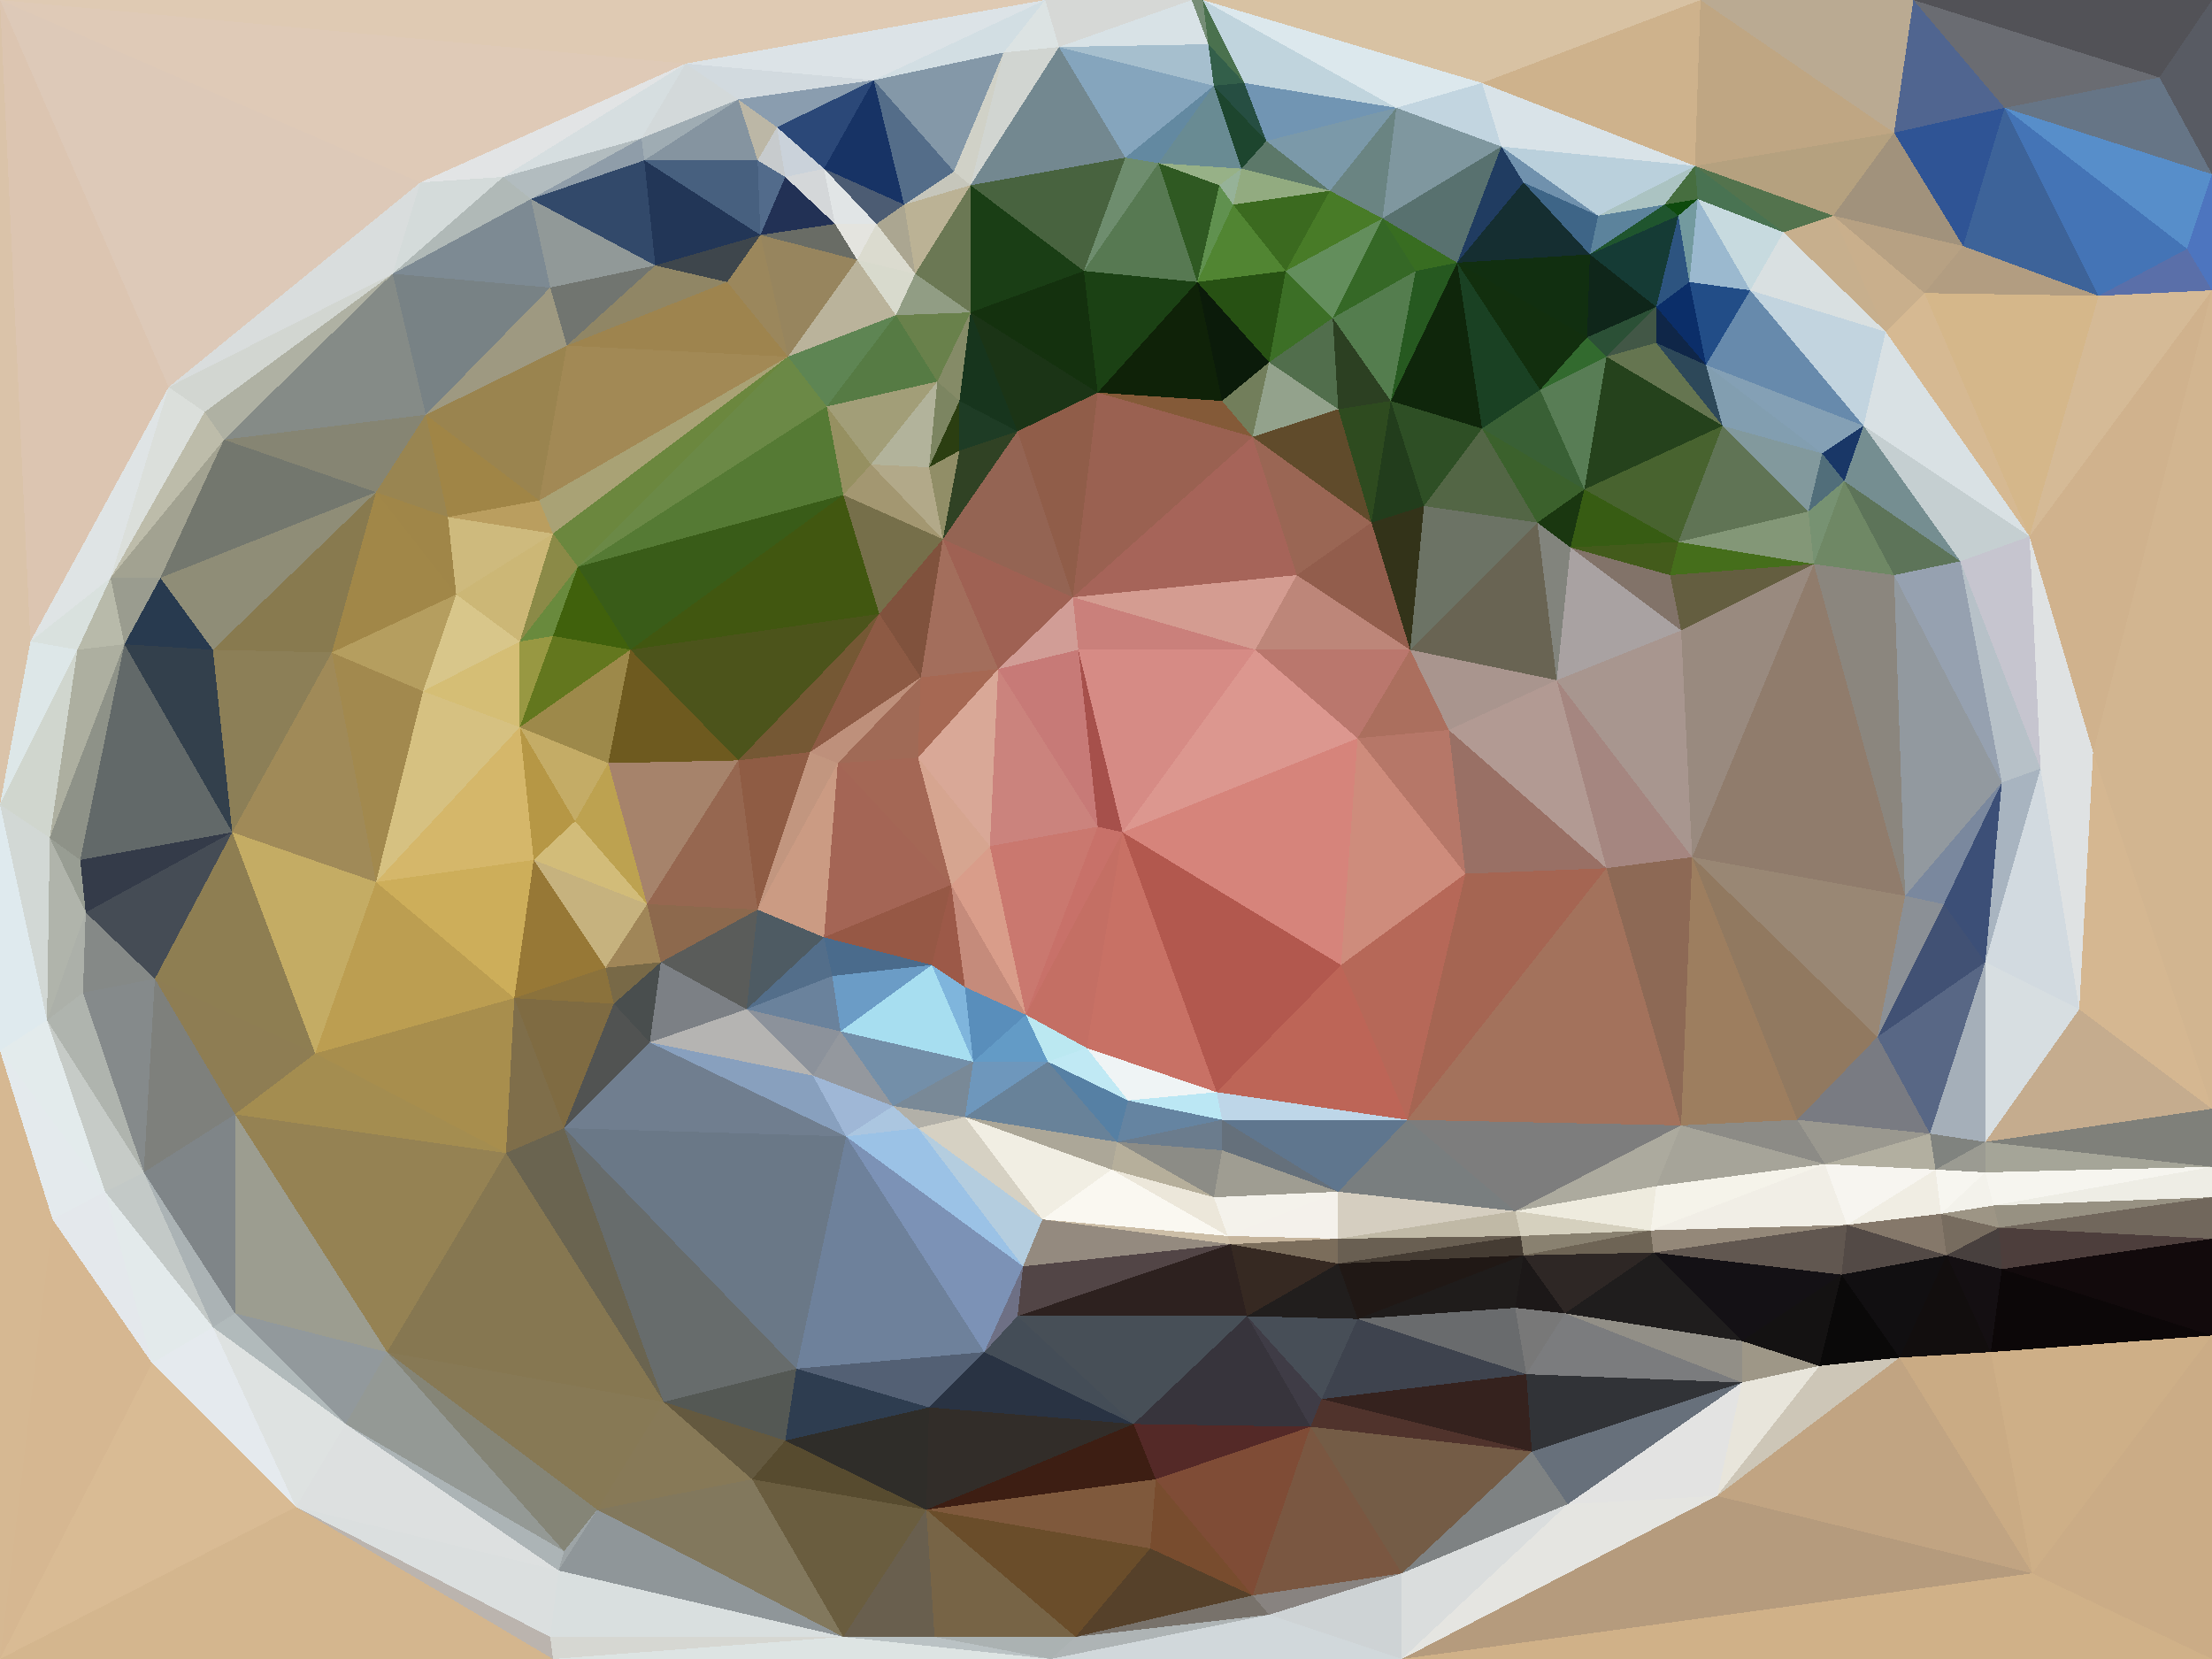 <?xml version="1.0"?>
<svg width="800" height="600"
     xmlns="http://www.w3.org/2000/svg"
     shape-rendering="crispEdges">
<polygon points="397,299 406,301 390,235" style="fill:rgb(166,80,75)"/>
<polygon points="390,235 361,242 397,299" style="fill:rgb(199,122,119)"/>
<polygon points="454,235 388,216 390,235" style="fill:rgb(202,128,123)"/>
<polygon points="390,235 388,216 361,242" style="fill:rgb(209,157,150)"/>
<polygon points="406,301 454,235 390,235" style="fill:rgb(214,139,133)"/>
<polygon points="361,242 358,306 397,299" style="fill:rgb(203,131,125)"/>
<polygon points="397,299 371,367 406,301" style="fill:rgb(200,113,105)"/>
<polygon points="361,242 332,274 358,306" style="fill:rgb(217,168,151)"/>
<polygon points="341,195 333,245 361,242" style="fill:rgb(163,110,92)"/>
<polygon points="361,242 333,245 332,274" style="fill:rgb(166,104,83)"/>
<polygon points="406,301 491,267 454,235" style="fill:rgb(220,151,143)"/>
<polygon points="510,235 469,208 454,235" style="fill:rgb(189,134,121)"/>
<polygon points="454,235 469,208 388,216" style="fill:rgb(212,156,145)"/>
<polygon points="332,274 344,320 358,306" style="fill:rgb(214,165,144)"/>
<polygon points="358,306 371,367 397,299" style="fill:rgb(202,120,111)"/>
<polygon points="368,156 341,195 388,216" style="fill:rgb(148,100,83)"/>
<polygon points="388,216 341,195 361,242" style="fill:rgb(159,97,83)"/>
<polygon points="341,195 318,222 333,245" style="fill:rgb(128,82,61)"/>
<polygon points="333,245 303,276 332,274" style="fill:rgb(160,106,86)"/>
<polygon points="332,274 303,276 344,320" style="fill:rgb(164,103,85)"/>
<polygon points="491,267 510,235 454,235" style="fill:rgb(186,119,109)"/>
<polygon points="293,272 303,276 333,245" style="fill:rgb(190,144,123)"/>
<polygon points="349,357 371,367 344,320" style="fill:rgb(197,139,123)"/>
<polygon points="344,320 371,367 358,306" style="fill:rgb(217,157,138)"/>
<polygon points="406,301 485,349 491,267" style="fill:rgb(214,132,123)"/>
<polygon points="337,349 349,357 344,320" style="fill:rgb(156,89,72)"/>
<polygon points="298,339 337,349 344,320" style="fill:rgb(150,88,69)"/>
<polygon points="440,395 485,349 406,301" style="fill:rgb(178,88,78)"/>
<polygon points="491,267 524,264 510,235" style="fill:rgb(171,111,94)"/>
<polygon points="530,316 524,264 491,267" style="fill:rgb(182,119,104)"/>
<polygon points="379,384 393,379 371,367" style="fill:rgb(187,232,241)"/>
<polygon points="371,367 393,379 406,301" style="fill:rgb(196,111,100)"/>
<polygon points="510,235 496,189 469,208" style="fill:rgb(146,93,76)"/>
<polygon points="469,208 453,158 388,216" style="fill:rgb(166,100,89)"/>
<polygon points="515,183 496,189 510,235" style="fill:rgb(51,51,25)"/>
<polygon points="496,189 453,158 469,208" style="fill:rgb(154,102,84)"/>
<polygon points="318,222 293,272 333,245" style="fill:rgb(141,90,68)"/>
<polygon points="303,276 298,339 344,320" style="fill:rgb(164,101,85)"/>
<polygon points="397,142 368,156 388,216" style="fill:rgb(144,93,73)"/>
<polygon points="341,195 305,179 318,222" style="fill:rgb(118,111,74)"/>
<polygon points="368,156 347,163 341,195" style="fill:rgb(48,66,36)"/>
<polygon points="318,222 267,275 293,272" style="fill:rgb(117,88,52)"/>
<polygon points="347,163 336,169 341,195" style="fill:rgb(145,142,103)"/>
<polygon points="352,384 379,384 371,367" style="fill:rgb(99,155,198)"/>
<polygon points="393,379 440,395 406,301" style="fill:rgb(200,113,101)"/>
<polygon points="352,384 371,367 349,357" style="fill:rgb(89,142,187)"/>
<polygon points="453,158 397,142 388,216" style="fill:rgb(154,97,81)"/>
<polygon points="368,156 347,145 347,163" style="fill:rgb(30,60,37)"/>
<polygon points="459,131 442,145 453,158" style="fill:rgb(114,126,91)"/>
<polygon points="453,158 442,145 397,142" style="fill:rgb(132,90,56)"/>
<polygon points="485,349 530,316 491,267" style="fill:rgb(206,140,124)"/>
<polygon points="337,349 352,384 349,357" style="fill:rgb(127,181,220)"/>
<polygon points="304,373 352,384 337,349" style="fill:rgb(167,222,240)"/>
<polygon points="404,413 408,398 379,384" style="fill:rgb(86,128,164)"/>
<polygon points="379,384 408,398 393,379" style="fill:rgb(192,233,244)"/>
<polygon points="408,398 440,395 393,379" style="fill:rgb(239,244,245)"/>
<polygon points="485,349 509,405 530,316" style="fill:rgb(182,104,88)"/>
<polygon points="274,329 298,339 303,276" style="fill:rgb(203,155,131)"/>
<polygon points="563,246 510,235 524,264" style="fill:rgb(169,149,142)"/>
<polygon points="556,189 515,183 510,235" style="fill:rgb(108,115,101)"/>
<polygon points="496,189 484,148 453,158" style="fill:rgb(96,75,43)"/>
<polygon points="347,145 336,169 347,163" style="fill:rgb(43,62,17)"/>
<polygon points="315,168 341,195 336,169" style="fill:rgb(178,169,137)"/>
<polygon points="315,168 305,179 341,195" style="fill:rgb(163,151,113)"/>
<polygon points="351,113 347,145 368,156" style="fill:rgb(23,53,29)"/>
<polygon points="339,138 315,168 336,169" style="fill:rgb(178,179,155)"/>
<polygon points="503,145 484,148 496,189" style="fill:rgb(46,75,31)"/>
<polygon points="298,339 301,353 337,349" style="fill:rgb(74,107,140)"/>
<polygon points="228,235 267,275 318,222" style="fill:rgb(76,84,27)"/>
<polygon points="293,272 274,329 303,276" style="fill:rgb(194,150,127)"/>
<polygon points="298,339 270,365 301,353" style="fill:rgb(83,110,138)"/>
<polygon points="484,148 459,131 453,158" style="fill:rgb(147,162,140)"/>
<polygon points="442,145 433,102 397,142" style="fill:rgb(15,34,8)"/>
<polygon points="351,113 339,138 347,145" style="fill:rgb(133,139,103)"/>
<polygon points="408,398 442,405 440,395" style="fill:rgb(187,231,244)"/>
<polygon points="440,395 509,405 485,349" style="fill:rgb(189,101,87)"/>
<polygon points="315,168 299,147 305,179" style="fill:rgb(150,144,97)"/>
<polygon points="347,145 339,138 336,169" style="fill:rgb(124,133,97)"/>
<polygon points="351,113 368,156 397,142" style="fill:rgb(27,52,22)"/>
<polygon points="349,404 404,413 379,384" style="fill:rgb(104,130,153)"/>
<polygon points="408,398 404,413 442,405" style="fill:rgb(101,132,161)"/>
<polygon points="267,275 274,329 293,272" style="fill:rgb(143,92,68)"/>
<polygon points="294,389 304,373 270,365" style="fill:rgb(140,146,155)"/>
<polygon points="301,353 304,373 337,349" style="fill:rgb(107,156,198)"/>
<polygon points="352,384 349,404 379,384" style="fill:rgb(110,151,188)"/>
<polygon points="323,400 349,404 352,384" style="fill:rgb(121,137,151)"/>
<polygon points="515,183 503,145 496,189" style="fill:rgb(34,61,28)"/>
<polygon points="484,148 482,115 459,131" style="fill:rgb(81,110,76)"/>
<polygon points="404,413 442,416 442,405" style="fill:rgb(107,124,141)"/>
<polygon points="442,405 509,405 440,395" style="fill:rgb(190,214,232)"/>
<polygon points="581,314 563,246 524,264" style="fill:rgb(178,154,147)"/>
<polygon points="515,183 536,155 503,145" style="fill:rgb(46,79,37)"/>
<polygon points="349,404 402,423 404,413" style="fill:rgb(172,167,152)"/>
<polygon points="404,413 439,433 442,416" style="fill:rgb(140,140,134)"/>
<polygon points="304,373 323,400 352,384" style="fill:rgb(115,143,169)"/>
<polygon points="349,404 377,441 402,423" style="fill:rgb(241,238,227)"/>
<polygon points="339,138 299,147 315,168" style="fill:rgb(162,158,120)"/>
<polygon points="305,179 228,235 318,222" style="fill:rgb(65,87,16)"/>
<polygon points="323,400 332,408 349,404" style="fill:rgb(178,176,168)"/>
<polygon points="392,98 351,113 397,142" style="fill:rgb(20,49,14)"/>
<polygon points="339,138 324,114 299,147" style="fill:rgb(86,123,68)"/>
<polygon points="465,98 433,102 459,131" style="fill:rgb(39,81,19)"/>
<polygon points="459,131 433,102 442,145" style="fill:rgb(11,27,10)"/>
<polygon points="563,246 556,189 510,235" style="fill:rgb(105,100,83)"/>
<polygon points="503,145 482,115 484,148" style="fill:rgb(44,64,34)"/>
<polygon points="512,98 482,115 503,145" style="fill:rgb(84,125,78)"/>
<polygon points="556,189 536,155 515,183" style="fill:rgb(83,102,69)"/>
<polygon points="433,102 392,98 397,142" style="fill:rgb(27,65,20)"/>
<polygon points="304,373 294,389 323,400" style="fill:rgb(148,152,158)"/>
<polygon points="323,400 306,411 332,408" style="fill:rgb(171,198,224)"/>
<polygon points="270,365 304,373 301,353" style="fill:rgb(106,130,156)"/>
<polygon points="402,423 439,433 404,413" style="fill:rgb(182,175,155)"/>
<polygon points="484,431 509,405 442,405" style="fill:rgb(95,118,142)"/>
<polygon points="444,447 439,433 402,423" style="fill:rgb(236,231,218)"/>
<polygon points="239,348 270,365 274,329" style="fill:rgb(90,92,90)"/>
<polygon points="274,329 270,365 298,339" style="fill:rgb(78,91,99)"/>
<polygon points="484,431 442,405 442,416" style="fill:rgb(101,112,123)"/>
<polygon points="530,316 581,314 524,264" style="fill:rgb(153,112,101)"/>
<polygon points="563,246 568,198 556,189" style="fill:rgb(130,132,125)"/>
<polygon points="556,189 573,177 536,155" style="fill:rgb(59,97,44)"/>
<polygon points="331,99 324,114 351,113" style="fill:rgb(145,157,132)"/>
<polygon points="351,113 324,114 339,138" style="fill:rgb(105,129,75)"/>
<polygon points="482,115 465,98 459,131" style="fill:rgb(60,111,38)"/>
<polygon points="433,102 419,59 392,98" style="fill:rgb(87,121,82)"/>
<polygon points="500,79 465,98 482,115" style="fill:rgb(99,142,92)"/>
<polygon points="509,405 581,314 530,316" style="fill:rgb(165,101,82)"/>
<polygon points="563,246 608,228 568,198" style="fill:rgb(169,162,162)"/>
<polygon points="294,389 306,411 323,400" style="fill:rgb(159,183,214)"/>
<polygon points="332,408 377,441 349,404" style="fill:rgb(214,209,195)"/>
<polygon points="235,377 306,411 294,389" style="fill:rgb(136,160,190)"/>
<polygon points="370,458 377,441 332,408" style="fill:rgb(180,205,223)"/>
<polygon points="444,447 484,431 439,433" style="fill:rgb(244,242,235)"/>
<polygon points="439,433 484,431 442,416" style="fill:rgb(159,157,146)"/>
<polygon points="209,205 305,179 299,147" style="fill:rgb(85,122,52)"/>
<polygon points="209,205 228,235 305,179" style="fill:rgb(57,92,24)"/>
<polygon points="267,275 234,327 274,329" style="fill:rgb(150,103,80)"/>
<polygon points="351,67 331,99 351,113" style="fill:rgb(107,120,84)"/>
<polygon points="324,114 285,129 299,147" style="fill:rgb(94,133,83)"/>
<polygon points="310,94 285,129 324,114" style="fill:rgb(186,179,155)"/>
<polygon points="377,441 444,447 402,423" style="fill:rgb(250,248,241)"/>
<polygon points="220,276 234,327 267,275" style="fill:rgb(166,131,107)"/>
<polygon points="270,365 235,377 294,389" style="fill:rgb(181,180,178)"/>
<polygon points="607,196 573,177 568,198" style="fill:rgb(55,92,19)"/>
<polygon points="568,198 573,177 556,189" style="fill:rgb(26,55,16)"/>
<polygon points="527,95 512,98 503,145" style="fill:rgb(38,89,32)"/>
<polygon points="377,441 445,450 444,447" style="fill:rgb(204,190,167)"/>
<polygon points="444,447 484,448 484,431" style="fill:rgb(244,241,235)"/>
<polygon points="234,327 239,348 274,329" style="fill:rgb(141,105,77)"/>
<polygon points="228,235 220,276 267,275" style="fill:rgb(110,90,31)"/>
<polygon points="234,327 219,350 239,348" style="fill:rgb(160,134,88)"/>
<polygon points="573,177 557,141 536,155" style="fill:rgb(57,96,53)"/>
<polygon points="449,61 446,74 481,69" style="fill:rgb(146,171,128)"/>
<polygon points="465,98 446,74 433,102" style="fill:rgb(81,133,50)"/>
<polygon points="327,74 317,81 331,99" style="fill:rgb(171,166,145)"/>
<polygon points="527,95 503,145 536,155" style="fill:rgb(15,38,11)"/>
<polygon points="306,411 370,458 332,408" style="fill:rgb(155,194,230)"/>
<polygon points="377,441 370,458 445,450" style="fill:rgb(148,138,127)"/>
<polygon points="484,457 484,448 445,450" style="fill:rgb(123,109,91)"/>
<polygon points="445,450 484,448 444,447" style="fill:rgb(198,181,157)"/>
<polygon points="484,431 548,438 509,405" style="fill:rgb(121,126,127)"/>
<polygon points="608,407 612,310 581,314" style="fill:rgb(141,105,85)"/>
<polygon points="331,99 310,94 324,114" style="fill:rgb(216,218,205)"/>
<polygon points="317,81 310,94 331,99" style="fill:rgb(219,219,207)"/>
<polygon points="449,61 441,67 446,74" style="fill:rgb(150,178,152)"/>
<polygon points="446,74 441,67 433,102" style="fill:rgb(96,145,79)"/>
<polygon points="612,310 608,228 563,246" style="fill:rgb(168,150,143)"/>
<polygon points="581,129 574,122 557,141" style="fill:rgb(50,106,46)"/>
<polygon points="608,228 604,208 568,198" style="fill:rgb(130,115,105)"/>
<polygon points="188,263 208,297 220,276" style="fill:rgb(196,172,102)"/>
<polygon points="220,276 208,297 234,327" style="fill:rgb(189,162,80)"/>
<polygon points="451,476 484,457 445,450" style="fill:rgb(54,41,34)"/>
<polygon points="484,448 548,438 484,431" style="fill:rgb(213,206,192)"/>
<polygon points="351,67 351,113 392,98" style="fill:rgb(26,62,21)"/>
<polygon points="275,85 263,102 285,129" style="fill:rgb(155,135,92)"/>
<polygon points="441,67 419,59 433,102" style="fill:rgb(47,89,34)"/>
<polygon points="407,57 351,67 392,98" style="fill:rgb(72,99,63)"/>
<polygon points="222,363 235,377 239,348" style="fill:rgb(73,78,78)"/>
<polygon points="239,348 235,377 270,365" style="fill:rgb(124,128,133)"/>
<polygon points="356,489 368,476 370,458" style="fill:rgb(110,112,133)"/>
<polygon points="557,141 527,95 536,155" style="fill:rgb(26,65,35)"/>
<polygon points="512,98 500,79 482,115" style="fill:rgb(53,104,38)"/>
<polygon points="441,67 449,61 419,59" style="fill:rgb(151,177,135)"/>
<polygon points="574,122 527,95 557,141" style="fill:rgb(18,47,14)"/>
<polygon points="527,95 500,79 512,98" style="fill:rgb(56,109,33)"/>
<polygon points="608,407 581,314 509,405" style="fill:rgb(163,114,92)"/>
<polygon points="581,314 612,310 563,246" style="fill:rgb(165,134,128)"/>
<polygon points="481,69 446,74 465,98" style="fill:rgb(59,106,31)"/>
<polygon points="351,67 327,74 331,99" style="fill:rgb(187,178,149)"/>
<polygon points="193,311 219,350 234,327" style="fill:rgb(198,178,126)"/>
<polygon points="439,31 407,57 419,59" style="fill:rgb(99,137,161)"/>
<polygon points="419,59 407,57 392,98" style="fill:rgb(110,141,110)"/>
<polygon points="500,79 481,69 465,98" style="fill:rgb(72,123,39)"/>
<polygon points="200,193 209,205 285,129" style="fill:rgb(107,135,62)"/>
<polygon points="285,129 209,205 299,147" style="fill:rgb(107,137,70)"/>
<polygon points="228,235 188,263 220,276" style="fill:rgb(157,137,74)"/>
<polygon points="656,204 607,196 604,208" style="fill:rgb(69,110,27)"/>
<polygon points="604,208 607,196 568,198" style="fill:rgb(67,91,27)"/>
<polygon points="623,154 607,196 654,185" style="fill:rgb(96,116,85)"/>
<polygon points="219,350 222,363 239,348" style="fill:rgb(120,105,71)"/>
<polygon points="209,205 200,230 228,235" style="fill:rgb(64,97,12)"/>
<polygon points="363,19 345,62 351,67" style="fill:rgb(208,209,199)"/>
<polygon points="351,67 345,62 327,74" style="fill:rgb(198,198,187)"/>
<polygon points="298,61 302,81 317,81" style="fill:rgb(225,229,230)"/>
<polygon points="317,81 302,81 310,94" style="fill:rgb(228,228,223)"/>
<polygon points="298,61 317,81 327,74" style="fill:rgb(76,92,115)"/>
<polygon points="356,489 370,458 306,411" style="fill:rgb(124,146,182)"/>
<polygon points="370,458 368,476 445,450" style="fill:rgb(82,69,70)"/>
<polygon points="368,476 451,476 445,450" style="fill:rgb(45,33,31)"/>
<polygon points="581,129 557,141 573,177" style="fill:rgb(88,125,85)"/>
<polygon points="439,31 458,51 450,30" style="fill:rgb(38,78,66)"/>
<polygon points="275,85 285,129 310,94" style="fill:rgb(151,133,94)"/>
<polygon points="599,124 581,129 623,154" style="fill:rgb(101,117,80)"/>
<polygon points="481,69 505,39 458,51" style="fill:rgb(123,153,169)"/>
<polygon points="450,30 458,51 505,39" style="fill:rgb(113,149,179)"/>
<polygon points="481,69 458,51 449,61" style="fill:rgb(92,120,105)"/>
<polygon points="449,61 439,31 419,59" style="fill:rgb(105,139,147)"/>
<polygon points="316,29 327,74 345,62" style="fill:rgb(84,109,137)"/>
<polygon points="188,263 193,311 208,297" style="fill:rgb(182,151,69)"/>
<polygon points="208,297 193,311 234,327" style="fill:rgb(210,188,121)"/>
<polygon points="219,350 186,361 222,363" style="fill:rgb(139,114,60)"/>
<polygon points="188,232 188,263 200,230" style="fill:rgb(152,152,66)"/>
<polygon points="200,230 188,263 228,235" style="fill:rgb(99,119,30)"/>
<polygon points="195,181 200,193 285,129" style="fill:rgb(169,162,117)"/>
<polygon points="209,205 188,232 200,230" style="fill:rgb(105,138,61)"/>
<polygon points="550,447 484,448 484,457" style="fill:rgb(105,95,82)"/>
<polygon points="550,447 548,438 484,448" style="fill:rgb(192,185,166)"/>
<polygon points="200,193 188,232 209,205" style="fill:rgb(139,138,71)"/>
<polygon points="302,81 275,85 310,94" style="fill:rgb(105,108,101)"/>
<polygon points="284,64 275,85 302,81" style="fill:rgb(34,49,85)"/>
<polygon points="478,506 491,477 451,476" style="fill:rgb(71,78,87)"/>
<polygon points="451,476 491,477 484,457" style="fill:rgb(33,30,29)"/>
<polygon points="551,454 550,447 484,457" style="fill:rgb(69,60,51)"/>
<polygon points="548,438 608,407 509,405" style="fill:rgb(125,125,125)"/>
<polygon points="336,509 356,489 288,495" style="fill:rgb(83,96,116)"/>
<polygon points="368,476 410,515 451,476" style="fill:rgb(71,79,87)"/>
<polygon points="205,125 195,181 285,129" style="fill:rgb(162,137,85)"/>
<polygon points="200,193 165,215 188,232" style="fill:rgb(204,183,118)"/>
<polygon points="205,125 285,129 263,102" style="fill:rgb(158,132,78)"/>
<polygon points="316,29 298,61 327,74" style="fill:rgb(23,51,101)"/>
<polygon points="383,17 351,67 407,57" style="fill:rgb(115,136,144)"/>
<polygon points="491,477 551,454 484,457" style="fill:rgb(32,24,21)"/>
<polygon points="599,429 608,407 548,438" style="fill:rgb(172,170,158)"/>
<polygon points="481,69 500,79 505,39" style="fill:rgb(106,132,130)"/>
<polygon points="458,51 439,31 449,61" style="fill:rgb(29,69,46)"/>
<polygon points="623,154 581,129 573,177" style="fill:rgb(37,66,28)"/>
<polygon points="581,129 599,111 574,122" style="fill:rgb(43,80,54)"/>
<polygon points="574,122 575,92 527,95" style="fill:rgb(17,47,16)"/>
<polygon points="298,61 284,64 302,81" style="fill:rgb(212,215,217)"/>
<polygon points="275,85 237,96 263,102" style="fill:rgb(62,70,76)"/>
<polygon points="543,53 500,79 527,95" style="fill:rgb(88,113,111)"/>
<polygon points="599,111 575,92 574,122" style="fill:rgb(15,38,26)"/>
<polygon points="607,196 623,154 573,177" style="fill:rgb(72,99,47)"/>
<polygon points="599,124 599,111 581,129" style="fill:rgb(66,87,70)"/>
<polygon points="656,204 604,208 608,228" style="fill:rgb(100,94,64)"/>
<polygon points="233,58 237,96 275,85" style="fill:rgb(34,54,87)"/>
<polygon points="222,363 204,408 235,377" style="fill:rgb(81,83,82)"/>
<polygon points="235,377 204,408 306,411" style="fill:rgb(112,126,143)"/>
<polygon points="193,311 186,361 219,350" style="fill:rgb(151,120,54)"/>
<polygon points="136,319 186,361 193,311" style="fill:rgb(205,174,90)"/>
<polygon points="136,319 193,311 188,263" style="fill:rgb(213,183,106)"/>
<polygon points="599,429 548,438 597,445" style="fill:rgb(238,235,222)"/>
<polygon points="612,310 656,204 608,228" style="fill:rgb(153,138,127)"/>
<polygon points="575,92 551,66 527,95" style="fill:rgb(21,46,49)"/>
<polygon points="617,132 599,111 599,124" style="fill:rgb(15,38,72)"/>
<polygon points="578,78 543,53 551,66" style="fill:rgb(112,145,173)"/>
<polygon points="543,53 505,39 500,79" style="fill:rgb(127,151,159)"/>
<polygon points="623,154 617,132 599,124" style="fill:rgb(45,72,89)"/>
<polygon points="281,46 274,58 284,64" style="fill:rgb(199,203,205)"/>
<polygon points="284,64 274,58 275,85" style="fill:rgb(82,107,139)"/>
<polygon points="281,46 284,64 298,61" style="fill:rgb(202,210,218)"/>
<polygon points="237,96 205,125 263,102" style="fill:rgb(144,134,101)"/>
<polygon points="199,104 205,125 237,96" style="fill:rgb(113,117,112)"/>
<polygon points="162,187 165,215 200,193" style="fill:rgb(206,186,125)"/>
<polygon points="188,232 153,250 188,263" style="fill:rgb(213,190,117)"/>
<polygon points="162,187 200,193 195,181" style="fill:rgb(186,158,95)"/>
<polygon points="437,16 383,17 439,31" style="fill:rgb(166,191,206)"/>
<polygon points="439,31 383,17 407,57" style="fill:rgb(133,165,189)"/>
<polygon points="437,16 439,31 450,30" style="fill:rgb(51,95,74)"/>
<polygon points="356,489 410,515 368,476" style="fill:rgb(68,77,87)"/>
<polygon points="491,477 548,473 551,454" style="fill:rgb(31,28,27)"/>
<polygon points="552,497 548,473 491,477" style="fill:rgb(105,107,109)"/>
<polygon points="597,445 548,438 550,447" style="fill:rgb(213,208,190)"/>
<polygon points="186,361 204,408 222,363" style="fill:rgb(127,107,66)"/>
<polygon points="474,516 478,506 451,476" style="fill:rgb(63,60,70)"/>
<polygon points="383,17 363,19 351,67" style="fill:rgb(209,213,209)"/>
<polygon points="597,445 550,447 551,454" style="fill:rgb(137,129,112)"/>
<polygon points="431,0 437,16 435,0" style="fill:rgb(117,141,118)"/>
<polygon points="578,78 551,66 575,92" style="fill:rgb(62,101,135)"/>
<polygon points="551,66 543,53 527,95" style="fill:rgb(32,60,97)"/>
<polygon points="607,78 575,92 599,111" style="fill:rgb(21,59,53)"/>
<polygon points="602,74 578,78 575,92" style="fill:rgb(92,131,156)"/>
<polygon points="363,19 316,29 345,62" style="fill:rgb(132,152,168)"/>
<polygon points="316,29 281,46 298,61" style="fill:rgb(43,72,120)"/>
<polygon points="192,72 199,104 237,96" style="fill:rgb(145,153,152)"/>
<polygon points="685,208 656,204 689,324" style="fill:rgb(139,134,126)"/>
<polygon points="623,154 659,164 617,132" style="fill:rgb(130,158,176)"/>
<polygon points="288,495 356,489 306,411" style="fill:rgb(110,129,155)"/>
<polygon points="356,489 336,509 410,515" style="fill:rgb(41,51,67)"/>
<polygon points="165,215 153,250 188,232" style="fill:rgb(216,198,138)"/>
<polygon points="656,204 654,185 607,196" style="fill:rgb(131,151,119)"/>
<polygon points="410,515 474,516 451,476" style="fill:rgb(55,52,60)"/>
<polygon points="478,506 552,497 491,477" style="fill:rgb(62,67,78)"/>
<polygon points="154,150 162,187 195,181" style="fill:rgb(160,133,70)"/>
<polygon points="165,215 120,236 153,250" style="fill:rgb(181,158,95)"/>
<polygon points="617,132 611,102 599,111" style="fill:rgb(11,46,105)"/>
<polygon points="633,105 611,102 617,132" style="fill:rgb(34,77,135)"/>
<polygon points="204,408 288,495 306,411" style="fill:rgb(106,120,135)"/>
<polygon points="566,475 551,454 548,473" style="fill:rgb(28,24,24)"/>
<polygon points="598,453 597,445 551,454" style="fill:rgb(110,100,85)"/>
<polygon points="660,421 650,405 608,407" style="fill:rgb(140,139,134)"/>
<polygon points="552,497 566,475 548,473" style="fill:rgb(120,120,120)"/>
<polygon points="233,58 275,85 274,58" style="fill:rgb(71,96,127)"/>
<polygon points="205,125 154,150 195,181" style="fill:rgb(154,132,79)"/>
<polygon points="435,0 437,16 450,30" style="fill:rgb(74,113,78)"/>
<polygon points="437,16 431,0 383,17" style="fill:rgb(216,226,230)"/>
<polygon points="383,17 378,0 363,19" style="fill:rgb(220,227,227)"/>
<polygon points="363,19 378,0 316,29" style="fill:rgb(210,222,227)"/>
<polygon points="435,0 450,30 505,39" style="fill:rgb(192,212,221)"/>
<polygon points="566,475 598,453 551,454" style="fill:rgb(46,39,37)"/>
<polygon points="660,421 608,407 599,429" style="fill:rgb(166,164,153)"/>
<polygon points="685,208 667,174 656,204" style="fill:rgb(111,136,101)"/>
<polygon points="536,30 435,0 505,39" style="fill:rgb(220,232,237)"/>
<polygon points="431,0 378,0 383,17" style="fill:rgb(214,216,214)"/>
<polygon points="613,60 536,30 543,53" style="fill:rgb(217,227,232)"/>
<polygon points="543,53 536,30 505,39" style="fill:rgb(194,213,224)"/>
<polygon points="613,60 543,53 578,78" style="fill:rgb(186,208,220)"/>
<polygon points="667,174 659,164 654,185" style="fill:rgb(81,110,122)"/>
<polygon points="654,185 659,164 623,154" style="fill:rgb(130,153,157)"/>
<polygon points="316,29 267,36 281,46" style="fill:rgb(138,157,175)"/>
<polygon points="281,46 267,36 274,58" style="fill:rgb(188,183,166)"/>
<polygon points="248,23 267,36 316,29" style="fill:rgb(210,218,223)"/>
<polygon points="335,546 418,535 410,515" style="fill:rgb(61,30,19)"/>
<polygon points="410,515 418,535 474,516" style="fill:rgb(84,41,39)"/>
<polygon points="335,546 410,515 336,509" style="fill:rgb(50,45,41)"/>
<polygon points="607,78 599,111 611,102" style="fill:rgb(45,84,128)"/>
<polygon points="607,78 602,74 575,92" style="fill:rgb(31,85,46)"/>
<polygon points="267,36 233,58 274,58" style="fill:rgb(133,148,160)"/>
<polygon points="554,525 552,497 478,506" style="fill:rgb(53,34,30)"/>
<polygon points="566,475 630,485 598,453" style="fill:rgb(31,29,29)"/>
<polygon points="554,525 478,506 474,516" style="fill:rgb(80,51,44)"/>
<polygon points="186,361 183,417 204,408" style="fill:rgb(127,110,74)"/>
<polygon points="204,408 240,507 288,495" style="fill:rgb(103,108,108)"/>
<polygon points="114,381 183,417 186,361" style="fill:rgb(168,142,77)"/>
<polygon points="614,72 607,78 611,102" style="fill:rgb(115,154,159)"/>
<polygon points="656,204 667,174 654,185" style="fill:rgb(119,146,114)"/>
<polygon points="674,154 633,105 617,132" style="fill:rgb(103,138,172)"/>
<polygon points="650,405 612,310 608,407" style="fill:rgb(157,126,95)"/>
<polygon points="674,154 617,132 659,164" style="fill:rgb(132,160,181)"/>
<polygon points="660,421 597,445 668,443" style="fill:rgb(241,238,230)"/>
<polygon points="660,421 599,429 597,445" style="fill:rgb(245,243,234)"/>
<polygon points="120,236 136,319 153,250" style="fill:rgb(162,137,78)"/>
<polygon points="153,250 136,319 188,263" style="fill:rgb(214,193,129)"/>
<polygon points="267,36 232,50 233,58" style="fill:rgb(159,172,179)"/>
<polygon points="233,58 192,72 237,96" style="fill:rgb(50,73,106)"/>
<polygon points="199,104 154,150 205,125" style="fill:rgb(158,153,129)"/>
<polygon points="162,187 136,178 165,215" style="fill:rgb(160,134,72)"/>
<polygon points="142,99 154,150 199,104" style="fill:rgb(120,130,133)"/>
<polygon points="633,105 614,72 611,102" style="fill:rgb(155,185,207)"/>
<polygon points="607,78 614,72 602,74" style="fill:rgb(14,74,13)"/>
<polygon points="602,74 613,60 578,78" style="fill:rgb(171,195,194)"/>
<polygon points="689,324 656,204 612,310" style="fill:rgb(144,124,108)"/>
<polygon points="667,174 674,154 659,164" style="fill:rgb(25,55,103)"/>
<polygon points="240,507 284,521 288,495" style="fill:rgb(84,88,84)"/>
<polygon points="288,495 284,521 336,509" style="fill:rgb(46,61,80)"/>
<polygon points="679,375 689,324 612,310" style="fill:rgb(153,135,116)"/>
<polygon points="154,150 136,178 162,187" style="fill:rgb(153,133,81)"/>
<polygon points="709,203 674,154 667,174" style="fill:rgb(117,142,145)"/>
<polygon points="645,84 613,60 614,72" style="fill:rgb(73,115,82)"/>
<polygon points="645,84 614,72 633,105" style="fill:rgb(199,218,223)"/>
<polygon points="614,72 613,60 602,74" style="fill:rgb(70,110,63)"/>
<polygon points="284,521 335,546 336,509" style="fill:rgb(47,45,41)"/>
<polygon points="136,178 120,236 165,215" style="fill:rgb(161,135,72)"/>
<polygon points="232,50 192,72 233,58" style="fill:rgb(143,157,169)"/>
<polygon points="154,150 81,159 136,178" style="fill:rgb(134,133,115)"/>
<polygon points="267,36 248,23 232,50" style="fill:rgb(211,217,218)"/>
<polygon points="232,50 182,64 192,72" style="fill:rgb(178,188,191)"/>
<polygon points="378,0 248,23 316,29" style="fill:rgb(220,227,231)"/>
<polygon points="650,405 679,375 612,310" style="fill:rgb(145,121,96)"/>
<polygon points="335,546 416,560 418,535" style="fill:rgb(127,89,60)"/>
<polygon points="418,535 453,577 474,516" style="fill:rgb(127,76,54)"/>
<polygon points="183,417 240,507 204,408" style="fill:rgb(106,100,80)"/>
<polygon points="284,521 272,535 335,546" style="fill:rgb(87,75,47)"/>
<polygon points="668,443 597,445 598,453" style="fill:rgb(148,136,121)"/>
<polygon points="650,405 698,410 679,375" style="fill:rgb(121,123,130)"/>
<polygon points="507,569 554,525 474,516" style="fill:rgb(116,92,70)"/>
<polygon points="630,500 630,485 566,475" style="fill:rgb(146,143,135)"/>
<polygon points="682,120 645,84 633,105" style="fill:rgb(217,224,225)"/>
<polygon points="679,375 703,327 689,324" style="fill:rgb(139,144,150)"/>
<polygon points="689,324 724,283 685,208" style="fill:rgb(146,153,159)"/>
<polygon points="718,348 703,327 679,375" style="fill:rgb(65,81,116)"/>
<polygon points="240,507 272,535 284,521" style="fill:rgb(100,89,63)"/>
<polygon points="248,23 182,64 232,50" style="fill:rgb(214,222,224)"/>
<polygon points="192,72 142,99 199,104" style="fill:rgb(125,138,147)"/>
<polygon points="724,283 709,203 685,208" style="fill:rgb(150,161,176)"/>
<polygon points="685,208 709,203 667,174" style="fill:rgb(93,116,89)"/>
<polygon points="674,154 682,120 633,105" style="fill:rgb(194,212,223)"/>
<polygon points="696,106 682,120 734,194" style="fill:rgb(214,185,146)"/>
<polygon points="630,500 566,475 552,497" style="fill:rgb(123,124,126)"/>
<polygon points="666,461 668,443 598,453" style="fill:rgb(97,87,80)"/>
<polygon points="660,421 698,410 650,405" style="fill:rgb(154,152,143)"/>
<polygon points="182,64 142,99 192,72" style="fill:rgb(176,185,183)"/>
<polygon points="77,235 84,301 120,236" style="fill:rgb(140,127,87)"/>
<polygon points="459,584 453,577 389,592" style="fill:rgb(120,114,107)"/>
<polygon points="416,560 453,577 418,535" style="fill:rgb(120,76,46)"/>
<polygon points="453,577 416,560 389,592" style="fill:rgb(86,65,42)"/>
<polygon points="718,348 724,283 703,327" style="fill:rgb(60,79,119)"/>
<polygon points="703,327 724,283 689,324" style="fill:rgb(122,136,158)"/>
<polygon points="682,120 663,78 645,84" style="fill:rgb(199,175,141)"/>
<polygon points="645,84 663,78 613,60" style="fill:rgb(83,115,77)"/>
<polygon points="613,60 615,0 536,30" style="fill:rgb(206,178,140)"/>
<polygon points="136,319 114,381 186,361" style="fill:rgb(188,158,81)"/>
<polygon points="140,489 216,546 240,507" style="fill:rgb(135,121,85)"/>
<polygon points="84,301 114,381 136,319" style="fill:rgb(196,172,100)"/>
<polygon points="453,577 507,569 474,516" style="fill:rgb(122,87,65)"/>
<polygon points="554,525 630,500 552,497" style="fill:rgb(49,51,55)"/>
<polygon points="698,410 718,348 679,375" style="fill:rgb(88,103,133)"/>
<polygon points="507,569 567,544 554,525" style="fill:rgb(126,130,131)"/>
<polygon points="567,544 630,500 554,525" style="fill:rgb(103,112,123)"/>
<polygon points="630,485 666,461 598,453" style="fill:rgb(20,17,21)"/>
<polygon points="453,577 459,584 507,569" style="fill:rgb(136,131,128)"/>
<polygon points="389,592 416,560 335,546" style="fill:rgb(106,77,42)"/>
<polygon points="658,494 666,461 630,485" style="fill:rgb(20,18,18)"/>
<polygon points="700,423 698,410 660,421" style="fill:rgb(178,175,160)"/>
<polygon points="700,423 660,421 668,443" style="fill:rgb(247,245,240)"/>
<polygon points="182,64 152,66 142,99" style="fill:rgb(212,219,218)"/>
<polygon points="248,23 152,66 182,64" style="fill:rgb(226,228,229)"/>
<polygon points="77,235 120,236 136,178" style="fill:rgb(136,122,79)"/>
<polygon points="120,236 84,301 136,319" style="fill:rgb(160,138,88)"/>
<polygon points="338,592 389,592 335,546" style="fill:rgb(119,100,70)"/>
<polygon points="734,194 682,120 674,154" style="fill:rgb(217,225,228)"/>
<polygon points="682,120 696,106 663,78" style="fill:rgb(201,175,140)"/>
<polygon points="734,194 674,154 709,203" style="fill:rgb(197,207,209)"/>
<polygon points="718,348 738,278 724,283" style="fill:rgb(168,180,192)"/>
<polygon points="724,283 738,278 709,203" style="fill:rgb(183,193,200)"/>
<polygon points="702,439 700,423 668,443" style="fill:rgb(240,237,227)"/>
<polygon points="698,410 718,413 718,348" style="fill:rgb(165,175,185)"/>
<polygon points="752,365 757,272 738,278" style="fill:rgb(223,226,227)"/>
<polygon points="738,278 734,194 709,203" style="fill:rgb(198,197,207)"/>
<polygon points="81,159 154,150 142,99" style="fill:rgb(133,139,135)"/>
<polygon points="58,209 77,235 136,178" style="fill:rgb(143,141,119)"/>
<polygon points="305,592 338,592 335,546" style="fill:rgb(105,95,78)"/>
<polygon points="685,48 613,60 663,78" style="fill:rgb(181,161,127)"/>
<polygon points="685,48 615,0 613,60" style="fill:rgb(191,166,131)"/>
<polygon points="536,30 615,0 435,0" style="fill:rgb(216,194,163)"/>
<polygon points="338,592 380,600 389,592" style="fill:rgb(171,178,178)"/>
<polygon points="389,592 380,600 459,584" style="fill:rgb(174,180,181)"/>
<polygon points="621,541 658,494 630,500" style="fill:rgb(232,229,219)"/>
<polygon points="630,500 658,494 630,485" style="fill:rgb(158,151,135)"/>
<polygon points="704,454 702,439 668,443" style="fill:rgb(133,120,106)"/>
<polygon points="704,454 668,443 666,461" style="fill:rgb(83,74,70)"/>
<polygon points="700,423 718,413 698,410" style="fill:rgb(128,131,127)"/>
<polygon points="240,507 216,546 272,535" style="fill:rgb(135,121,87)"/>
<polygon points="272,535 305,592 335,546" style="fill:rgb(106,93,63)"/>
<polygon points="140,489 240,507 183,417" style="fill:rgb(134,119,81)"/>
<polygon points="718,424 718,413 700,423" style="fill:rgb(155,155,146)"/>
<polygon points="216,546 305,592 272,535" style="fill:rgb(130,120,93)"/>
<polygon points="338,592 305,592 380,600" style="fill:rgb(186,194,196)"/>
<polygon points="74,149 81,159 142,99" style="fill:rgb(175,177,163)"/>
<polygon points="721,436 718,424 702,439" style="fill:rgb(243,242,235)"/>
<polygon points="702,439 718,424 700,423" style="fill:rgb(247,246,240)"/>
<polygon points="752,365 738,278 718,348" style="fill:rgb(210,218,224)"/>
<polygon points="567,544 621,541 630,500" style="fill:rgb(227,227,226)"/>
<polygon points="687,491 704,454 666,461" style="fill:rgb(17,15,17)"/>
<polygon points="507,600 621,541 567,544" style="fill:rgb(229,229,225)"/>
<polygon points="507,600 567,544 507,569" style="fill:rgb(218,221,221)"/>
<polygon points="752,365 718,348 718,413" style="fill:rgb(215,222,225)"/>
<polygon points="738,278 757,272 734,194" style="fill:rgb(223,226,227)"/>
<polygon points="759,107 710,89 696,106" style="fill:rgb(178,157,129)"/>
<polygon points="696,106 710,89 663,78" style="fill:rgb(183,161,131)"/>
<polygon points="759,107 696,106 734,194" style="fill:rgb(213,183,138)"/>
<polygon points="380,600 507,600 459,584" style="fill:rgb(209,216,219)"/>
<polygon points="459,584 507,600 507,569" style="fill:rgb(206,211,213)"/>
<polygon points="687,491 666,461 658,494" style="fill:rgb(10,9,9)"/>
<polygon points="85,403 140,489 183,417" style="fill:rgb(149,130,83)"/>
<polygon points="85,403 183,417 114,381" style="fill:rgb(164,141,80)"/>
<polygon points="710,89 685,48 663,78" style="fill:rgb(161,146,124)"/>
<polygon points="56,354 114,381 84,301" style="fill:rgb(142,126,82)"/>
<polygon points="56,354 85,403 114,381" style="fill:rgb(142,125,83)"/>
<polygon points="61,140 74,149 142,99" style="fill:rgb(210,214,209)"/>
<polygon points="81,159 58,209 136,178" style="fill:rgb(115,119,110)"/>
<polygon points="723,444 721,436 702,439" style="fill:rgb(157,149,133)"/>
<polygon points="800,422 800,401 718,413" style="fill:rgb(127,128,122)"/>
<polygon points="40,209 58,209 81,159" style="fill:rgb(162,162,145)"/>
<polygon points="77,235 45,233 84,301" style="fill:rgb(51,64,76)"/>
<polygon points="800,401 752,365 718,413" style="fill:rgb(197,172,142)"/>
<polygon points="621,541 687,491 658,494" style="fill:rgb(205,198,183)"/>
<polygon points="704,454 723,444 702,439" style="fill:rgb(119,108,95)"/>
<polygon points="140,489 204,561 216,546" style="fill:rgb(133,133,119)"/>
<polygon points="216,546 202,568 305,592" style="fill:rgb(143,150,153)"/>
<polygon points="724,459 723,444 704,454" style="fill:rgb(72,64,62)"/>
<polygon points="800,422 718,413 718,424" style="fill:rgb(165,165,152)"/>
<polygon points="31,330 56,354 84,301" style="fill:rgb(69,76,85)"/>
<polygon points="40,209 45,233 58,209" style="fill:rgb(154,156,143)"/>
<polygon points="58,209 45,233 77,235" style="fill:rgb(40,58,79)"/>
<polygon points="125,515 202,568 204,561" style="fill:rgb(172,180,182)"/>
<polygon points="204,561 202,568 216,546" style="fill:rgb(157,164,166)"/>
<polygon points="720,489 724,459 704,454" style="fill:rgb(20,15,18)"/>
<polygon points="800,422 718,424 721,436" style="fill:rgb(246,245,239)"/>
<polygon points="152,66 61,140 142,99" style="fill:rgb(217,221,221)"/>
<polygon points="74,149 40,209 81,159" style="fill:rgb(189,188,170)"/>
<polygon points="61,140 40,209 74,149" style="fill:rgb(219,223,219)"/>
<polygon points="45,233 29,311 84,301" style="fill:rgb(98,105,105)"/>
<polygon points="85,475 125,515 140,489" style="fill:rgb(146,153,156)"/>
<polygon points="140,489 125,515 204,561" style="fill:rgb(148,153,149)"/>
<polygon points="85,475 140,489 85,403" style="fill:rgb(156,157,144)"/>
<polygon points="11,232 28,235 40,209" style="fill:rgb(217,225,222)"/>
<polygon points="40,209 28,235 45,233" style="fill:rgb(184,186,170)"/>
<polygon points="687,491 720,489 704,454" style="fill:rgb(18,14,14)"/>
<polygon points="800,422 721,436 800,433" style="fill:rgb(238,237,229)"/>
<polygon points="735,569 720,489 687,491" style="fill:rgb(202,171,132)"/>
<polygon points="18,303 29,311 45,233" style="fill:rgb(142,146,136)"/>
<polygon points="52,424 85,475 85,403" style="fill:rgb(127,133,136)"/>
<polygon points="29,311 31,330 84,301" style="fill:rgb(52,59,73)"/>
<polygon points="791,90 759,107 800,105" style="fill:rgb(90,111,169)"/>
<polygon points="725,39 692,0 685,48" style="fill:rgb(80,101,144)"/>
<polygon points="52,424 85,403 56,354" style="fill:rgb(126,128,124)"/>
<polygon points="685,48 692,0 615,0" style="fill:rgb(186,170,146)"/>
<polygon points="725,39 685,48 710,89" style="fill:rgb(47,84,149)"/>
<polygon points="759,107 725,39 710,89" style="fill:rgb(61,99,153)"/>
<polygon points="200,600 199,592 107,545" style="fill:rgb(187,180,174)"/>
<polygon points="107,545 199,592 202,568" style="fill:rgb(219,223,223)"/>
<polygon points="202,568 199,592 305,592" style="fill:rgb(217,223,223)"/>
<polygon points="305,592 200,600 380,600" style="fill:rgb(221,228,227)"/>
<polygon points="17,369 30,359 31,330" style="fill:rgb(172,176,169)"/>
<polygon points="31,330 30,359 56,354" style="fill:rgb(133,137,135)"/>
<polygon points="30,359 52,424 56,354" style="fill:rgb(133,138,139)"/>
<polygon points="29,311 18,303 31,330" style="fill:rgb(152,157,147)"/>
<polygon points="28,235 18,303 45,233" style="fill:rgb(173,175,160)"/>
<polygon points="107,545 202,568 125,515" style="fill:rgb(221,224,224)"/>
<polygon points="199,592 200,600 305,592" style="fill:rgb(214,215,210)"/>
<polygon points="52,424 77,480 85,475" style="fill:rgb(171,179,181)"/>
<polygon points="85,475 77,480 125,515" style="fill:rgb(177,186,187)"/>
<polygon points="61,140 11,232 40,209" style="fill:rgb(223,228,229)"/>
<polygon points="28,235 0,291 18,303" style="fill:rgb(208,214,206)"/>
<polygon points="0,291 17,369 18,303" style="fill:rgb(210,216,213)"/>
<polygon points="18,303 17,369 31,330" style="fill:rgb(176,180,171)"/>
<polygon points="30,359 17,369 52,424" style="fill:rgb(175,180,174)"/>
<polygon points="52,424 38,431 77,480" style="fill:rgb(195,201,199)"/>
<polygon points="17,369 38,431 52,424" style="fill:rgb(198,203,199)"/>
<polygon points="11,232 0,291 28,235" style="fill:rgb(221,231,232)"/>
<polygon points="77,480 107,545 125,515" style="fill:rgb(222,226,225)"/>
<polygon points="55,493 107,545 77,480" style="fill:rgb(229,234,238)"/>
<polygon points="721,436 723,444 800,433" style="fill:rgb(151,145,130)"/>
<polygon points="752,365 800,401 757,272" style="fill:rgb(213,183,145)"/>
<polygon points="800,105 759,107 734,194" style="fill:rgb(213,186,150)"/>
<polygon points="800,105 734,194 757,272" style="fill:rgb(208,178,141)"/>
<polygon points="759,107 791,90 725,39" style="fill:rgb(68,116,182)"/>
<polygon points="725,39 781,28 692,0" style="fill:rgb(106,108,114)"/>
<polygon points="800,433 723,444 800,448" style="fill:rgb(113,103,92)"/>
<polygon points="19,441 55,493 38,431" style="fill:rgb(228,232,236)"/>
<polygon points="38,431 55,493 77,480" style="fill:rgb(227,234,235)"/>
<polygon points="800,401 800,105 757,272" style="fill:rgb(210,181,144)"/>
<polygon points="0,291 0,380 17,369" style="fill:rgb(223,234,238)"/>
<polygon points="17,369 0,380 38,431" style="fill:rgb(227,235,236)"/>
<polygon points="800,448 723,444 724,459" style="fill:rgb(77,62,60)"/>
<polygon points="0,380 19,441 38,431" style="fill:rgb(228,234,237)"/>
<polygon points="800,483 724,459 720,489" style="fill:rgb(12,7,8)"/>
<polygon points="800,483 800,448 724,459" style="fill:rgb(18,10,12)"/>
<polygon points="800,105 800,63 791,90" style="fill:rgb(77,117,191)"/>
<polygon points="791,90 800,63 725,39" style="fill:rgb(87,142,202)"/>
<polygon points="800,63 781,28 725,39" style="fill:rgb(102,117,134)"/>
<polygon points="507,600 735,569 621,541" style="fill:rgb(181,155,125)"/>
<polygon points="621,541 735,569 687,491" style="fill:rgb(193,164,130)"/>
<polygon points="735,569 800,483 720,489" style="fill:rgb(206,175,135)"/>
<polygon points="800,63 800,0 781,28" style="fill:rgb(88,91,99)"/>
<polygon points="781,28 800,0 692,0" style="fill:rgb(82,82,87)"/>
<polygon points="152,66 0,0 61,140" style="fill:rgb(221,201,184)"/>
<polygon points="61,140 0,0 11,232" style="fill:rgb(220,197,177)"/>
<polygon points="11,232 0,0 0,291" style="fill:rgb(218,195,169)"/>
<polygon points="248,23 0,0 152,66" style="fill:rgb(223,202,183)"/>
<polygon points="378,0 0,0 248,23" style="fill:rgb(223,202,179)"/>
<polygon points="507,600 800,600 735,569" style="fill:rgb(208,177,136)"/>
<polygon points="735,569 800,600 800,483" style="fill:rgb(203,172,134)"/>
<polygon points="55,493 0,600 107,545" style="fill:rgb(217,187,148)"/>
<polygon points="107,545 0,600 200,600" style="fill:rgb(212,182,142)"/>
<polygon points="19,441 0,600 55,493" style="fill:rgb(214,183,145)"/>
<polygon points="0,380 0,600 19,441" style="fill:rgb(214,184,146)"/>
</svg>